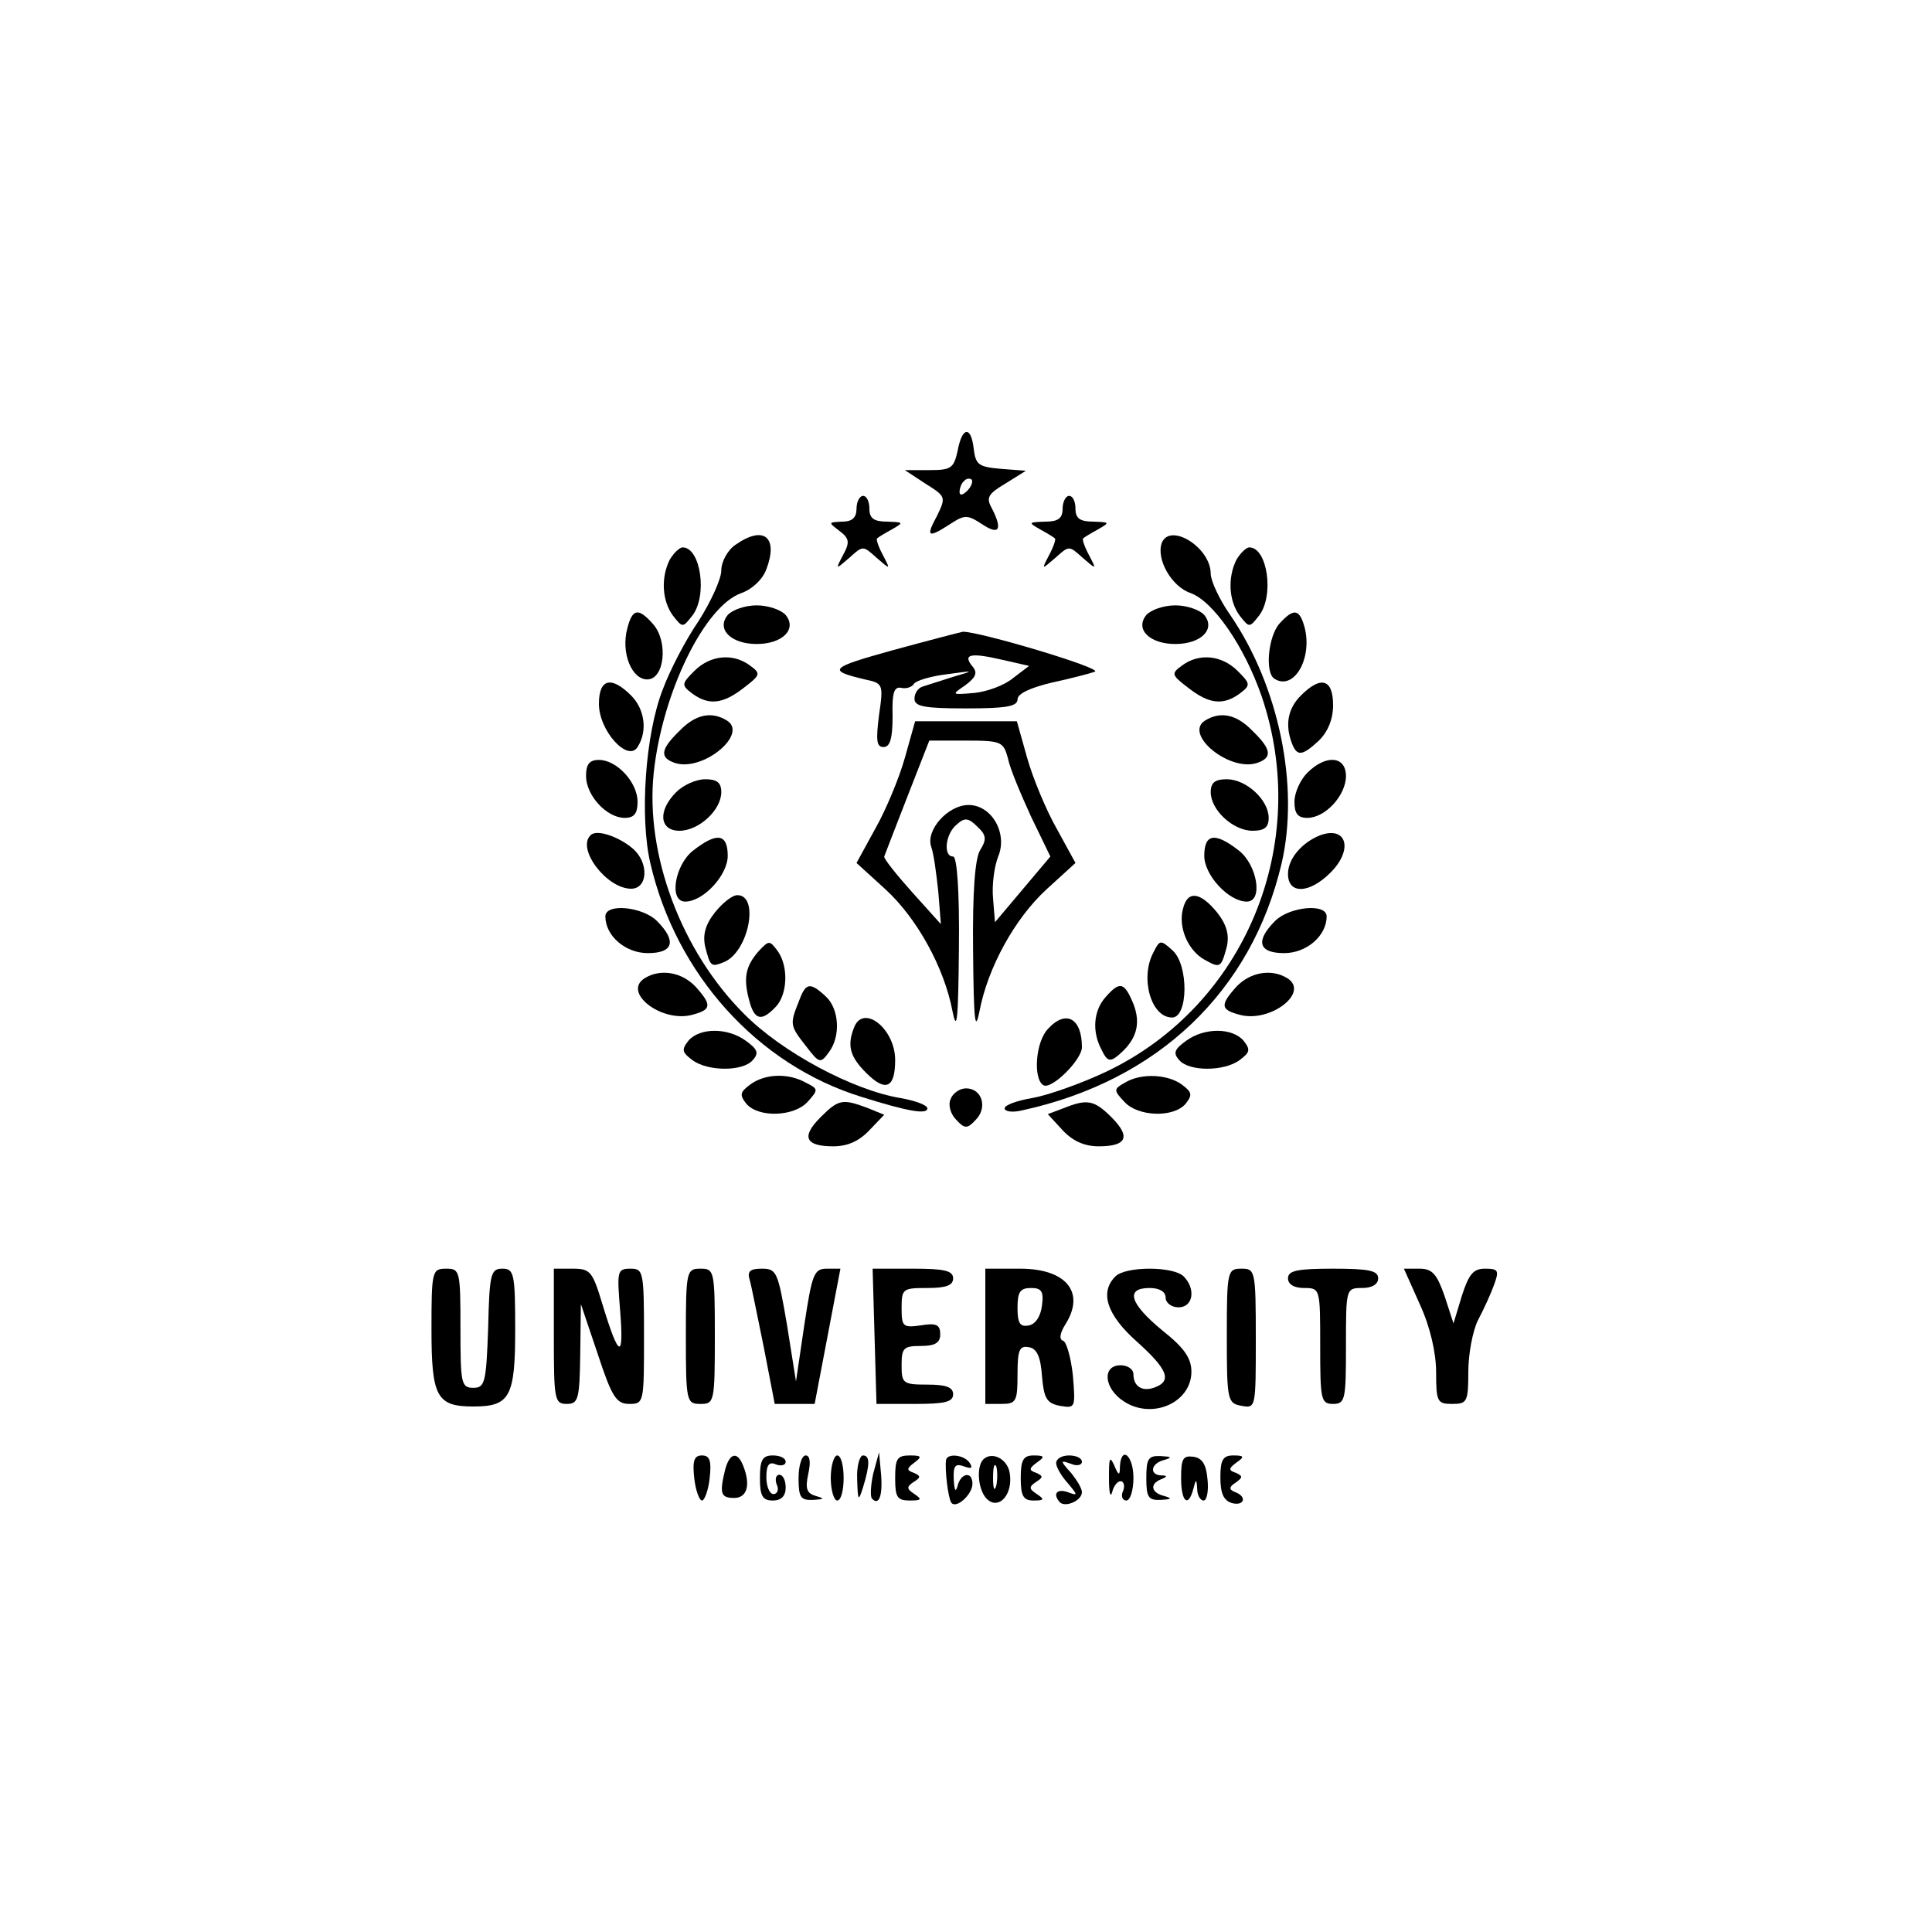 <?xml version="1.0" standalone="no"?>
<!DOCTYPE svg PUBLIC "-//W3C//DTD SVG 20010904//EN"
 "http://www.w3.org/TR/2001/REC-SVG-20010904/DTD/svg10.dtd">
<svg version="1.0" xmlns="http://www.w3.org/2000/svg"
 width="300pt" height="300pt" viewBox="0 0 300 300"
 preserveAspectRatio="xMidYMid meet">
<g transform="translate(0,300) scale(0.1,-0.1)"
fill="#000000" stroke="none">
<path d="M1487 2300 c-6 -27 -10 -30 -44 -30 l-38 0 32 -21 c32 -20 32 -21 18
-50 -18 -33 -14 -35 20 -13 23 15 27 15 50 0 27 -18 32 -8 15 25 -9 16 -6 22
21 38 l32 20 -39 3 c-34 3 -39 6 -42 31 -4 36 -18 35 -25 -3z m15 -62 c-7 -7
-12 -8 -12 -2 0 6 3 14 7 17 3 4 9 5 12 2 2 -3 -1 -11 -7 -17z"/>
<path d="M1330 2210 c0 -14 -7 -20 -22 -20 -22 -1 -22 -1 -5 -14 16 -12 17
-18 6 -38 -12 -23 -12 -23 10 -4 21 19 21 19 42 0 22 -19 22 -19 10 4 -7 13
-11 25 -9 26 2 2 12 8 23 14 19 11 18 11 -7 12 -21 0 -28 5 -28 20 0 11 -4 20
-10 20 -5 0 -10 -9 -10 -20z"/>
<path d="M1650 2210 c0 -15 -7 -20 -27 -20 -26 -1 -27 -1 -8 -12 11 -6 21 -12
23 -14 2 -1 -2 -13 -9 -26 -12 -23 -12 -23 10 -4 21 19 21 19 42 0 22 -19 22
-19 10 4 -7 13 -11 25 -9 26 2 2 12 8 23 14 19 11 18 11 -7 12 -21 0 -28 5
-28 20 0 11 -4 20 -10 20 -5 0 -10 -9 -10 -20z"/>
<path d="M1142 2154 c-12 -8 -22 -26 -22 -40 0 -13 -16 -48 -35 -78 -20 -29
-45 -77 -56 -107 -27 -69 -36 -198 -19 -270 40 -172 166 -312 327 -362 73 -23
103 -28 103 -18 0 5 -19 12 -42 16 -73 12 -184 71 -243 131 -97 97 -153 247
-140 373 13 125 79 260 136 280 17 6 33 21 39 37 19 50 -4 69 -48 38z"/>
<path d="M1804 2157 c-9 -25 15 -68 45 -78 35 -13 83 -82 110 -160 78 -229
-25 -480 -241 -583 -40 -19 -92 -37 -115 -41 -24 -4 -43 -11 -43 -16 0 -5 12
-7 28 -3 210 46 355 184 402 383 28 120 -4 275 -79 385 -17 24 -31 54 -31 65
0 41 -63 80 -76 48z"/>
<path d="M1040 2131 c-14 -28 -12 -64 5 -87 15 -19 15 -19 30 0 24 31 13 106
-15 106 -5 0 -14 -9 -20 -19z"/>
<path d="M1920 2131 c-14 -28 -12 -64 5 -87 15 -19 15 -19 30 0 24 31 13 106
-15 106 -5 0 -14 -9 -20 -19z"/>
<path d="M1130 2045 c-18 -22 5 -45 45 -45 40 0 63 23 45 45 -7 8 -27 15 -45
15 -18 0 -38 -7 -45 -15z"/>
<path d="M1780 2045 c-18 -22 5 -45 45 -45 40 0 63 23 45 45 -7 8 -27 15 -45
15 -18 0 -38 -7 -45 -15z"/>
<path d="M974 2024 c-10 -38 7 -79 31 -79 27 0 33 59 9 86 -23 26 -32 24 -40
-7z"/>
<path d="M1987 2032 c-18 -20 -23 -77 -8 -86 30 -19 59 31 47 79 -8 30 -17 31
-39 7z"/>
<path d="M1385 1990 c-97 -27 -101 -31 -42 -45 28 -6 29 -7 22 -55 -5 -40 -4
-50 7 -50 10 0 14 13 14 48 -1 35 2 46 13 44 8 -2 17 1 20 6 3 5 26 12 51 15
44 6 44 6 10 -4 -19 -6 -41 -13 -47 -15 -7 -2 -13 -10 -13 -19 0 -12 15 -15
80 -15 62 0 80 3 80 14 0 9 20 18 53 26 28 6 59 14 67 17 14 5 -181 63 -205
62 -5 -1 -55 -14 -110 -29z m188 -43 c-13 -11 -40 -21 -60 -23 -36 -3 -36 -3
-14 12 16 12 19 19 12 28 -17 20 -5 23 43 12 l44 -10 -25 -19z"/>
<path d="M1078 1958 c-20 -20 -20 -22 -3 -35 26 -19 48 -16 80 9 26 20 27 22
9 35 -26 19 -61 16 -86 -9z"/>
<path d="M1836 1967 c-18 -13 -17 -15 9 -35 32 -25 54 -28 80 -9 17 13 17 15
-3 35 -25 25 -60 28 -86 9z"/>
<path d="M930 1907 c0 -42 45 -91 60 -67 16 25 11 59 -10 80 -31 31 -50 26
-50 -13z"/>
<path d="M2020 1920 c-20 -20 -25 -45 -14 -74 8 -21 16 -20 42 4 14 14 22 33
22 55 0 41 -19 46 -50 15z"/>
<path d="M1055 1865 c-30 -29 -31 -42 -6 -50 43 -13 113 45 80 66 -24 15 -49
10 -74 -16z"/>
<path d="M1871 1881 c-33 -21 37 -79 80 -66 25 8 24 21 -6 50 -25 26 -50 31
-74 16z"/>
<path d="M1405 1823 c-9 -32 -30 -82 -46 -110 l-29 -53 45 -41 c49 -45 91
-121 104 -189 7 -35 9 -13 10 98 1 89 -3 142 -9 142 -16 0 -12 36 6 50 12 11
18 10 32 -4 14 -13 14 -20 4 -36 -8 -13 -12 -64 -11 -157 1 -108 3 -128 10
-93 13 68 55 144 104 189 l45 41 -29 53 c-16 28 -37 78 -46 110 l-16 57 -79 0
-79 0 -16 -57z m160 0 c3 -16 20 -56 36 -91 l30 -62 -43 -51 -43 -51 -3 37
c-2 21 2 50 8 65 15 36 -10 80 -46 80 -32 0 -67 -39 -58 -65 4 -11 8 -42 11
-70 l4 -50 -45 50 c-25 28 -44 52 -43 55 1 3 17 44 36 93 l34 87 58 0 c54 0
57 -2 64 -27z"/>
<path d="M910 1795 c0 -30 32 -65 60 -65 15 0 20 7 20 25 0 30 -32 65 -60 65
-15 0 -20 -7 -20 -25z"/>
<path d="M2030 1800 c-11 -11 -20 -31 -20 -45 0 -18 5 -25 20 -25 28 0 60 35
60 65 0 31 -31 34 -60 5z"/>
<path d="M1050 1770 c-29 -29 -26 -60 5 -60 30 0 65 32 65 60 0 15 -7 20 -25
20 -14 0 -34 -9 -45 -20z"/>
<path d="M1880 1770 c0 -28 35 -60 65 -60 18 0 25 5 25 20 0 28 -35 60 -65 60
-18 0 -25 -5 -25 -20z"/>
<path d="M917 1703 c-22 -21 25 -83 63 -83 26 0 28 40 3 62 -22 19 -57 31 -66
21z"/>
<path d="M2050 1703 c-28 -11 -50 -36 -50 -60 0 -32 33 -31 66 2 36 36 25 73
-16 58z"/>
<path d="M1076 1679 c-28 -22 -38 -79 -12 -79 28 0 66 41 66 71 0 35 -17 37
-54 8z"/>
<path d="M1870 1671 c0 -30 38 -71 66 -71 26 0 16 57 -12 79 -37 29 -54 27
-54 -8z"/>
<path d="M1110 1583 c-15 -19 -19 -35 -15 -53 8 -31 9 -32 29 -24 38 15 56
104 21 104 -8 0 -23 -12 -35 -27z"/>
<path d="M1837 1589 c-8 -29 8 -65 33 -79 25 -14 26 -13 35 20 4 18 0 34 -15
53 -26 32 -46 35 -53 6z"/>
<path d="M940 1577 c0 -30 31 -57 66 -57 40 0 45 19 14 50 -22 22 -80 28 -80
7z"/>
<path d="M1980 1570 c-31 -31 -26 -50 14 -50 35 0 66 27 66 57 0 21 -58 15
-80 -7z"/>
<path d="M1178 1523 c-20 -23 -24 -41 -15 -75 8 -32 19 -35 41 -12 19 19 21
64 3 88 -12 16 -13 16 -29 -1z"/>
<path d="M1791 1521 c-21 -39 -4 -101 29 -101 25 0 26 81 1 104 -19 17 -20 17
-30 -3z"/>
<path d="M1001 1481 c-35 -22 26 -69 73 -57 31 8 32 15 6 44 -22 23 -55 28
-79 13z"/>
<path d="M1920 1468 c-26 -29 -25 -36 6 -44 47 -12 108 35 73 57 -24 15 -57
10 -79 -13z"/>
<path d="M1240 1444 c-14 -35 -13 -37 12 -69 20 -26 22 -27 35 -9 19 25 16 68
-5 87 -25 23 -31 21 -42 -9z"/>
<path d="M1717 1452 c-19 -21 -22 -54 -6 -83 8 -17 13 -18 25 -8 29 24 36 49
24 80 -14 34 -21 36 -43 11z"/>
<path d="M1326 1404 c-11 -28 -6 -45 19 -70 30 -30 45 -24 45 20 0 49 -50 88
-64 50z"/>
<path d="M1627 1402 c-19 -20 -23 -77 -7 -87 12 -8 60 39 60 59 0 45 -25 59
-53 28z"/>
<path d="M1069 1384 c-11 -14 -10 -18 6 -30 24 -18 79 -18 94 0 10 11 7 17
-11 30 -29 21 -72 20 -89 0z"/>
<path d="M1842 1384 c-18 -13 -21 -19 -11 -30 15 -18 70 -18 94 0 16 12 17 16
6 30 -17 20 -60 21 -89 0z"/>
<path d="M1165 1316 c-16 -12 -17 -16 -6 -30 19 -22 74 -20 95 3 17 19 17 20
-3 30 -27 15 -63 14 -86 -3z"/>
<path d="M1747 1319 c-18 -10 -18 -12 -1 -30 21 -23 76 -25 95 -3 11 14 10 18
-6 30 -22 16 -63 18 -88 3z"/>
<path d="M1476 1293 c-4 -9 0 -23 9 -32 13 -14 17 -14 30 0 19 19 10 49 -15
49 -10 0 -21 -8 -24 -17z"/>
<path d="M1274 1265 c-30 -30 -24 -45 20 -45 22 0 40 8 56 25 l23 24 -27 11
c-38 14 -44 13 -72 -15z"/>
<path d="M1651 1279 l-24 -9 23 -25 c16 -17 34 -25 56 -25 44 0 50 15 20 45
-27 27 -38 29 -75 14z"/>
<path d="M670 936 c0 -105 8 -120 65 -120 57 0 65 15 65 120 0 87 -2 94 -20
94 -18 0 -20 -8 -22 -92 -3 -85 -5 -93 -23 -93 -19 0 -20 7 -20 93 0 89 -1 92
-22 92 -22 0 -23 -3 -23 -94z"/>
<path d="M860 925 c0 -98 1 -105 20 -105 18 0 20 7 21 78 l1 77 26 -77 c22
-67 29 -78 49 -78 23 0 23 2 23 105 0 101 -1 105 -21 105 -21 0 -21 -4 -16
-66 6 -76 -2 -73 -27 9 -16 53 -19 57 -47 57 l-29 0 0 -105z"/>
<path d="M1065 925 c0 -102 1 -105 23 -105 21 0 22 3 22 105 0 102 -1 105 -22
105 -22 0 -23 -3 -23 -105z"/>
<path d="M1164 1013 c3 -10 12 -57 22 -105 l17 -88 31 0 31 0 20 105 20 105
-21 0 c-20 0 -23 -8 -35 -87 l-13 -88 -14 88 c-14 82 -16 87 -39 87 -18 0 -23
-4 -19 -17z"/>
<path d="M1358 925 l3 -105 60 0 c46 0 59 3 59 15 0 11 -11 15 -40 15 -38 0
-40 2 -40 30 0 27 3 30 30 30 22 0 30 5 30 18 0 15 -6 18 -30 14 -28 -4 -30
-2 -30 27 0 30 2 31 40 31 29 0 40 4 40 15 0 12 -14 15 -62 15 l-63 0 3 -105z"/>
<path d="M1530 925 l0 -105 25 0 c23 0 25 4 25 46 0 38 3 45 18 42 12 -2 18
-15 20 -45 3 -34 7 -42 28 -46 24 -4 24 -3 20 47 -3 28 -10 52 -15 54 -7 2 -5
12 3 25 32 50 2 87 -70 87 l-54 0 0 -105z m88 48 c-2 -17 -10 -29 -20 -31 -14
-3 -18 3 -18 27 0 25 4 31 21 31 16 0 20 -5 17 -27z"/>
<path d="M1732 1018 c-25 -25 -13 -60 33 -101 48 -43 55 -61 29 -71 -20 -8
-34 1 -34 20 0 8 -9 14 -20 14 -29 0 -26 -36 5 -56 44 -29 105 -2 105 46 0 21
-11 37 -45 64 -51 42 -58 66 -20 66 16 0 25 -6 25 -15 0 -8 9 -15 20 -15 23 0
27 29 8 48 -16 16 -90 16 -106 0z"/>
<path d="M1905 926 c0 -101 1 -105 23 -109 22 -4 22 -3 22 104 0 106 -1 109
-22 109 -22 0 -23 -3 -23 -104z"/>
<path d="M2000 1015 c0 -9 9 -15 25 -15 25 0 25 -1 25 -90 0 -83 1 -90 20 -90
19 0 20 7 20 90 0 89 0 90 25 90 16 0 25 6 25 15 0 12 -14 15 -70 15 -56 0
-70 -3 -70 -15z"/>
<path d="M2205 974 c16 -35 25 -75 25 -105 0 -46 2 -49 25 -49 23 0 25 3 25
50 0 28 7 64 15 80 9 17 20 41 25 55 8 22 7 25 -14 25 -18 0 -25 -8 -36 -42
l-13 -43 -14 43 c-12 34 -19 42 -39 42 l-24 0 25 -56z"/>
<path d="M1078 705 c2 -19 8 -35 12 -35 4 0 10 16 12 35 3 27 0 35 -12 35 -12
0 -15 -8 -12 -35z"/>
<path d="M1126 718 c-9 -37 -7 -44 14 -44 20 0 26 20 14 50 -9 23 -21 20 -28
-6z"/>
<path d="M1180 705 c0 -28 4 -35 20 -35 13 0 20 7 20 20 0 11 -4 20 -10 20 -5
0 -7 -7 -4 -15 4 -8 1 -15 -5 -15 -6 0 -11 12 -11 26 0 19 4 25 15 20 8 -3 15
-1 15 4 0 6 -9 10 -20 10 -16 0 -20 -7 -20 -35z"/>
<path d="M1240 705 c0 -30 3 -35 23 -34 17 1 18 2 4 6 -14 4 -17 11 -12 34 4
18 3 29 -4 29 -6 0 -11 -16 -11 -35z"/>
<path d="M1290 705 c0 -19 5 -35 10 -35 6 0 10 16 10 35 0 19 -4 35 -10 35 -5
0 -10 -16 -10 -35z"/>
<path d="M1331 703 c1 -34 2 -35 9 -13 11 36 11 50 0 50 -5 0 -10 -17 -9 -37z"/>
<path d="M1356 712 c-4 -18 -5 -36 -2 -39 11 -12 17 5 14 39 l-3 33 -9 -33z"/>
<path d="M1390 705 c0 -30 3 -35 23 -35 18 0 19 2 7 10 -12 8 -13 11 -1 19 11
7 11 9 0 14 -12 4 -11 7 1 16 12 9 11 11 -7 11 -20 0 -23 -5 -23 -35z"/>
<path d="M1469 733 c-2 -15 3 -58 8 -66 7 -11 33 12 33 29 0 20 -18 17 -23 -3
-3 -11 -5 -8 -6 9 -1 22 2 26 16 21 11 -4 14 -3 9 5 -8 13 -35 16 -37 5z"/>
<path d="M1527 734 c-12 -12 -8 -51 7 -63 18 -15 39 9 34 41 -3 22 -27 35 -41
22z m20 -41 c-3 -10 -5 -4 -5 12 0 17 2 24 5 18 2 -7 2 -21 0 -30z"/>
<path d="M1585 705 c0 -28 4 -35 20 -35 17 0 17 2 5 10 -12 8 -13 11 -1 19 11
7 11 9 0 14 -12 4 -11 7 1 16 13 9 12 11 -5 11 -16 0 -20 -7 -20 -35z"/>
<path d="M1640 728 c0 -6 8 -20 18 -31 16 -19 16 -20 0 -14 -17 6 -24 -3 -12
-16 9 -8 34 3 34 16 0 6 -8 19 -17 30 -17 19 -17 20 0 14 9 -4 17 -2 17 3 0 6
-9 10 -20 10 -11 0 -20 -5 -20 -12z"/>
<path d="M1722 705 c0 -22 2 -32 5 -22 2 9 8 17 13 17 5 0 7 -7 4 -15 -4 -8
-1 -15 5 -15 6 0 11 16 11 35 0 35 -19 51 -21 18 0 -15 -2 -15 -9 2 -7 15 -8
11 -8 -20z"/>
<path d="M1780 705 c0 -30 3 -35 23 -34 16 1 18 2 5 6 -21 5 -23 19 -5 26 10
4 10 6 0 6 -19 1 -16 19 5 24 13 4 11 5 -5 6 -20 1 -23 -4 -23 -34z"/>
<path d="M1834 705 c0 -37 11 -47 19 -17 4 16 5 16 6 0 0 -10 5 -18 10 -18 5
0 8 15 6 33 -2 23 -8 33 -22 35 -16 2 -19 -3 -19 -33z"/>
<path d="M1895 706 c0 -25 5 -36 18 -40 19 -5 24 10 5 17 -10 4 -10 8 1 15 11
8 11 10 0 15 -12 4 -11 7 1 16 13 9 12 11 -5 11 -16 0 -20 -7 -20 -34z"/>
</g>
</svg>
